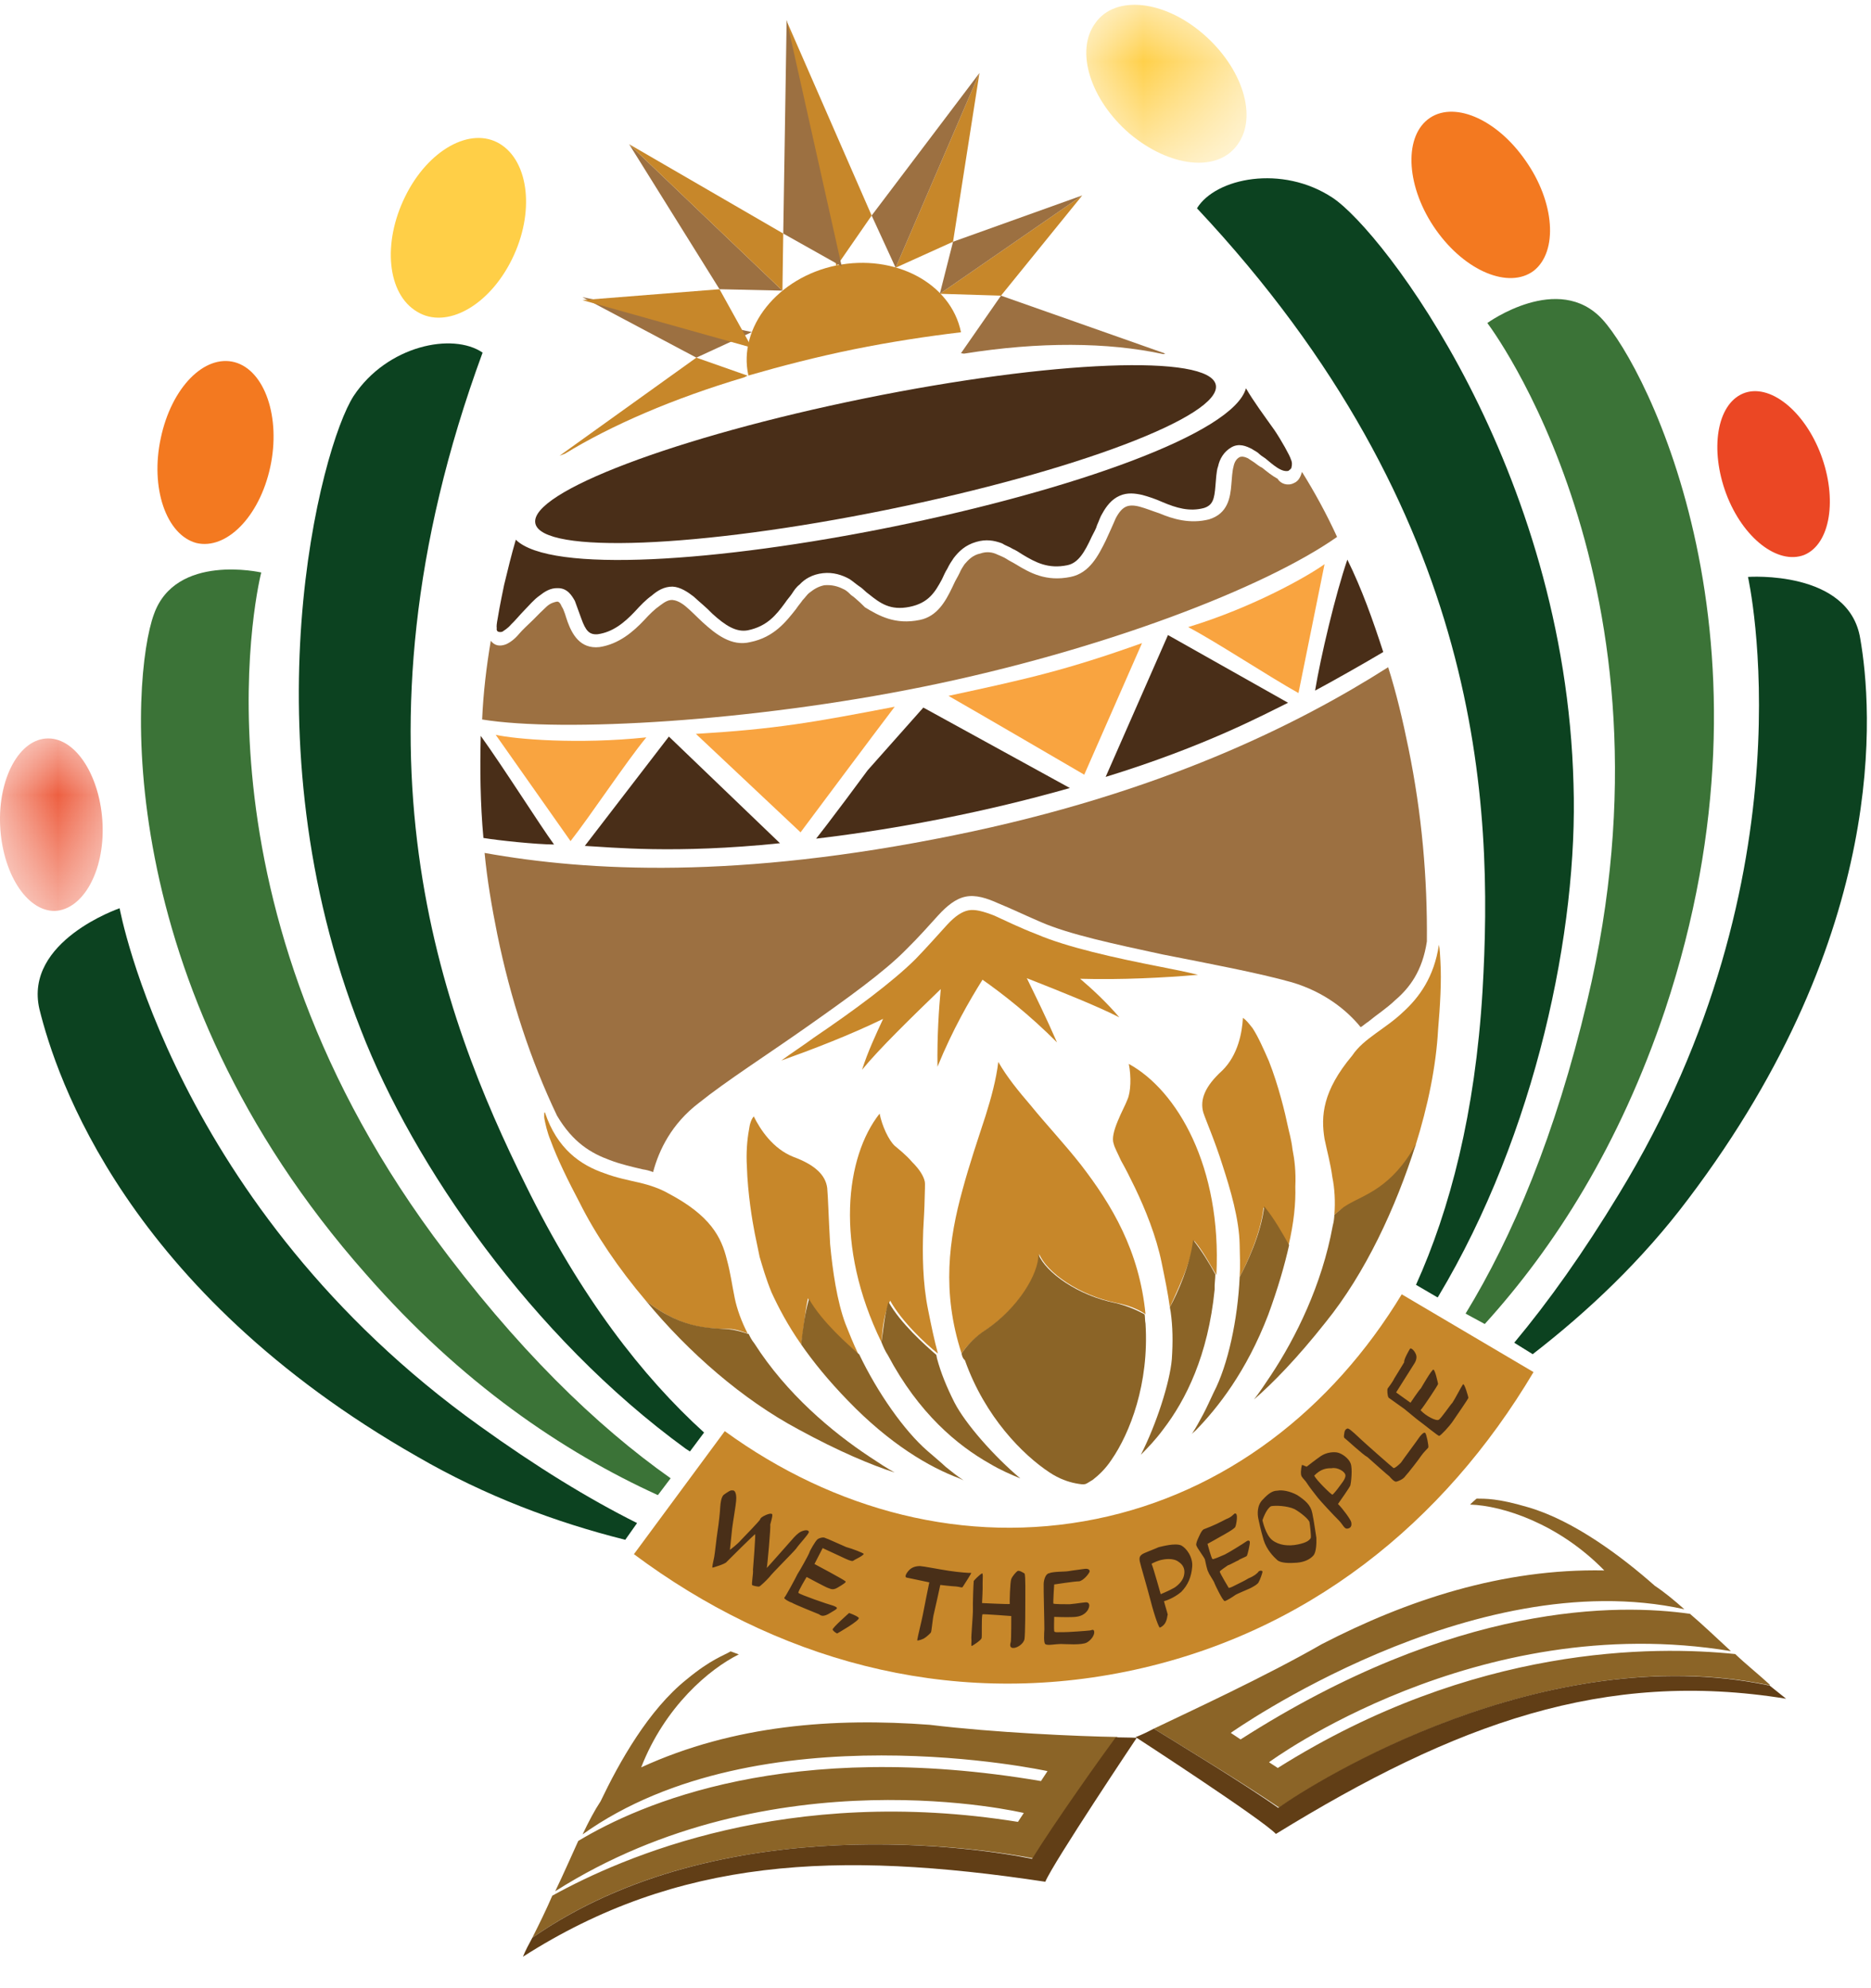 <?xml version="1.0" encoding="UTF-8"?>
<svg width="16px" height="17px" viewBox="0 0 16 17" version="1.1" xmlns="http://www.w3.org/2000/svg" xmlns:xlink="http://www.w3.org/1999/xlink">
    <!-- Generator: Sketch 51 (57462) - http://www.bohemiancoding.com/sketch -->
    <title>Group 121</title>
    <desc>Created with Sketch.</desc>
    <defs>
        <polygon id="path-1" points="0.011 0.011 1.382 0.011 1.382 1.361 0.011 1.361"></polygon>
        <polygon id="path-3" points="0 0.016 0.878 0.016 0.878 1.491 0 1.491"></polygon>
    </defs>
    <g id="Page-1" stroke="none" stroke-width="1" fill="none" fill-rule="evenodd">
        <g id="Group-121">
            <path d="M9.63,14.293 C8.085,14.607 6.618,14.182 5.421,13.289 L6.198,12.237 C7.132,12.916 8.257,13.215 9.373,12.988 C10.48,12.763 11.391,12.05 11.987,11.067 L13.114,11.732 C12.351,13.016 11.174,13.978 9.63,14.293" id="Fill-1" fill="#C7872A"></path>
            <path d="M6.393,3.212 L6.363,3.227 C5.758,3.407 5.228,3.636 4.83,3.88 L4.785,3.897 L5.955,3.058 L6.393,3.212 Z" id="Fill-3" fill="#C7872A"></path>
            <path d="M14.762,4.223 C14.621,3.846 14.68,3.46 14.905,3.365 C15.129,3.271 15.43,3.51 15.572,3.888 C15.713,4.265 15.654,4.651 15.429,4.745 C15.203,4.832 14.904,4.6 14.762,4.223" id="Fill-5" fill="#EB4724"></path>
            <path d="M12.28,1.966 C12.029,1.611 12,1.186 12.21,1.021 C12.42,0.857 12.793,1.009 13.045,1.372 C13.296,1.727 13.326,2.151 13.115,2.316 C12.904,2.473 12.531,2.321 12.28,1.966" id="Fill-7" fill="#F37920"></path>
            <g id="Group-11" transform="translate(9.278, 0.03)">
                <mask id="mask-2" fill="white">
                    <use xlink:href="#path-1"></use>
                </mask>
                <g id="Clip-10"></g>
                <path d="M0.381,1.112 C0.046,0.823 -0.088,0.403 0.091,0.164 C0.262,-0.074 0.677,-0.029 1.012,0.261 C1.347,0.55 1.481,0.97 1.303,1.209 C1.132,1.447 0.724,1.4 0.381,1.112" id="Fill-9" fill="#FFCF47" mask="url(#mask-2)"></path>
            </g>
            <path d="M12.949,11.481 C13.243,11.129 13.54,10.711 13.844,10.21 C15.52,7.465 14.948,4.933 14.948,4.933 C14.948,4.933 15.812,4.87 15.908,5.46 C16.011,6.049 16.166,7.967 14.437,10.252 C14.041,10.779 13.577,11.215 13.107,11.579 L12.949,11.481 Z" id="Fill-12" fill="#0C4220"></path>
            <path d="M12.109,10.986 C12.4,10.341 12.615,9.518 12.678,8.473 C12.77,6.887 12.694,4.4 10.236,1.781 C10.395,1.521 10.964,1.405 11.396,1.691 C11.828,1.977 13.386,4.007 13.456,6.706 C13.496,7.941 13.137,9.688 12.3,11.085 L12.294,11.094 L12.109,10.986 Z" id="Fill-14" fill="#0C4220"></path>
            <path d="M12.533,11.232 C12.935,10.574 13.302,9.703 13.573,8.559 C14.423,4.991 12.719,2.762 12.719,2.762 C12.719,2.762 13.328,2.321 13.704,2.732 C14.08,3.143 15.287,5.481 14.239,8.635 C13.849,9.795 13.294,10.663 12.697,11.321 L12.533,11.232 Z" id="Fill-16" fill="#3B7337"></path>
            <path d="M8.218,3.02 L8.56,2.528 L9.965,3.023 L9.949,3.028 C9.473,2.925 8.887,2.921 8.243,3.024 L8.218,3.02 Z" id="Fill-18" fill="#9C7041"></path>
            <path d="M7.151,2.27 C7.651,2.168 8.132,2.42 8.218,2.841 C7.925,2.876 7.617,2.923 7.305,2.986 C6.985,3.051 6.684,3.129 6.4,3.211 C6.308,2.799 6.652,2.372 7.151,2.27" id="Fill-20" fill="#C7872A"></path>
            <g id="Group-24" transform="translate(0, 6.298)">
                <mask id="mask-4" fill="white">
                    <use xlink:href="#path-3"></use>
                </mask>
                <g id="Clip-23"></g>
                <path d="M0.877,0.75 C0.86,0.347 0.654,0.015 0.411,0.016 C0.167,0.017 -0.016,0.354 0.001,0.757 C0.018,1.16 0.224,1.492 0.467,1.491 C0.709,1.482 0.894,1.152 0.877,0.75" id="Fill-22" fill="#EB4724" mask="url(#mask-4)"></path>
            </g>
            <path d="M2.311,3.994 C2.403,3.569 2.264,3.167 2.007,3.097 C1.749,3.028 1.466,3.313 1.375,3.746 C1.283,4.171 1.421,4.573 1.679,4.643 C1.935,4.704 2.219,4.419 2.311,3.994" id="Fill-25" fill="#F37920"></path>
            <path d="M4.378,2.217 C4.574,1.82 4.525,1.383 4.275,1.23 C4.025,1.078 3.66,1.282 3.465,1.68 C3.269,2.077 3.31,2.515 3.568,2.666 C3.818,2.818 4.183,2.614 4.378,2.217" id="Fill-27" fill="#FFCF47"></path>
            <path d="M5.347,13.166 C4.756,13.018 4.15,12.792 3.569,12.455 C1.079,11.036 0.48,9.208 0.337,8.628 C0.203,8.046 1.023,7.766 1.023,7.766 C1.023,7.766 1.486,10.32 4.101,12.192 C4.586,12.541 5.032,12.815 5.448,13.023 L5.347,13.166 Z" id="Fill-29" fill="#0C4220"></path>
            <path d="M5.9,12.411 L5.862,12.386 C4.546,11.428 3.533,9.96 3.087,8.808 C2.097,6.296 2.74,3.826 3.024,3.386 C3.31,2.954 3.871,2.84 4.127,3.015 C2.887,6.387 3.789,8.706 4.494,10.13 C4.965,11.09 5.494,11.771 6.021,12.249 L5.9,12.411 Z" id="Fill-31" fill="#0C4220"></path>
            <path d="M5.626,12.784 C4.812,12.413 3.945,11.826 3.13,10.895 C0.925,8.403 1.123,5.779 1.316,5.253 C1.502,4.727 2.234,4.895 2.234,4.895 C2.234,4.895 1.534,7.605 3.705,10.567 C4.412,11.528 5.1,12.192 5.735,12.64 L5.626,12.784 Z" id="Fill-33" fill="#3B7337"></path>
            <path d="M7.391,3.407 C8.998,3.08 10.343,3.026 10.397,3.291 C10.451,3.557 9.191,4.032 7.584,4.359 C5.977,4.686 4.632,4.74 4.578,4.475 C4.524,4.21 5.784,3.734 7.391,3.407" id="Fill-35" fill="#492E18"></path>
            <path d="M9.867,14.781 C10.163,14.639 10.824,14.334 11.304,14.058 C12.032,13.682 12.846,13.411 13.719,13.428 C13.329,13.028 12.851,12.874 12.573,12.865 C12.565,12.867 12.627,12.814 12.627,12.814 C12.701,12.815 12.805,12.81 13.065,12.887 C13.461,13.001 13.875,13.315 14.152,13.56 C14.227,13.609 14.315,13.681 14.404,13.76 C12.584,13.359 10.525,14.817 10.525,14.817 L10.609,14.873 C12.449,13.695 13.842,13.712 14.452,13.799 C14.56,13.891 14.672,13.998 14.802,14.118 C12.624,13.757 10.852,15.068 10.852,15.068 L10.927,15.117 C12.605,14.061 14.15,14.072 14.839,14.143 C14.93,14.23 15.036,14.314 15.137,14.407 L15.129,14.409 C13.212,14.011 11.266,15.227 10.939,15.456 C10.637,15.249 10.053,14.897 9.867,14.781" id="Fill-37" fill="#8B6427"></path>
            <polygon id="Fill-39" fill="#C7872A" points="8.037 2.512 9.255 1.671 8.56 2.528"></polygon>
            <polygon id="Fill-41" fill="#9C7041" points="9.255 1.671 8.037 2.512 8.15 2.067"></polygon>
            <path d="M4.552,16.569 C4.616,16.442 4.673,16.325 4.723,16.209 C5.329,15.874 6.74,15.262 8.705,15.578 L8.755,15.502 C8.755,15.502 6.611,14.988 4.748,16.171 C4.822,16.018 4.883,15.876 4.945,15.741 C5.473,15.423 6.748,14.863 8.902,15.229 L8.958,15.144 C8.958,15.144 6.493,14.606 4.982,15.685 C5.033,15.577 5.086,15.477 5.136,15.402 C5.295,15.069 5.545,14.62 5.874,14.358 C6.082,14.186 6.19,14.156 6.248,14.12 L6.318,14.146 C6.067,14.27 5.686,14.591 5.483,15.112 C6.278,14.747 7.135,14.687 7.951,14.748 C8.501,14.815 9.223,14.847 9.557,14.852 C9.431,15.032 9.03,15.576 8.842,15.891 C8.436,15.811 6.16,15.445 4.552,16.569" id="Fill-43" fill="#8B6427"></path>
            <polygon id="Fill-45" fill="#C7872A" points="7.659 2.289 8.376 0.624 8.15 2.067"></polygon>
            <polygon id="Fill-47" fill="#9C7041" points="8.376 0.624 7.659 2.289 7.454 1.843"></polygon>
            <polygon id="Fill-49" fill="#C7872A" points="6.724 0.172 7.454 1.843 7.153 2.278"></polygon>
            <polygon id="Fill-51" fill="#9C7041" points="6.727 0.172 7.198 2.278 6.698 1.997"></polygon>
            <polygon id="Fill-53" fill="#9C7041" points="6.153 2.473 5.38 1.233 6.691 2.485"></polygon>
            <polygon id="Fill-55" fill="#C7872A" points="6.691 2.485 5.38 1.233 6.698 1.997"></polygon>
            <path d="M7.261,13.792 C7.261,13.792 7.322,13.812 7.343,13.832 C7.363,13.852 7.159,13.967 7.159,13.967 C7.159,13.967 7.132,13.956 7.12,13.934 C7.117,13.919 7.261,13.792 7.261,13.792 M8.305,13.449 C8.312,13.448 8.238,13.56 8.232,13.57 C8.225,13.579 8.207,13.567 8.174,13.565 C8.141,13.564 8.041,13.552 8.041,13.552 C8.041,13.552 7.995,13.764 7.986,13.799 C7.976,13.833 7.967,13.948 7.961,13.958 C7.955,13.967 7.921,13.999 7.899,14.011 C7.869,14.025 7.838,14.032 7.844,14.022 C7.847,13.997 7.883,13.852 7.891,13.81 C7.898,13.768 7.947,13.53 7.947,13.53 C7.947,13.53 7.769,13.493 7.752,13.489 C7.735,13.484 7.746,13.457 7.772,13.428 C7.799,13.398 7.838,13.39 7.87,13.391 C7.903,13.393 8.022,13.417 8.114,13.431 C8.206,13.445 8.297,13.451 8.305,13.449 M8.395,13.455 C8.409,13.444 8.403,13.494 8.403,13.535 C8.405,13.583 8.398,13.707 8.398,13.707 C8.398,13.707 8.619,13.718 8.635,13.715 C8.633,13.707 8.637,13.528 8.648,13.501 C8.659,13.475 8.686,13.445 8.7,13.434 C8.714,13.423 8.751,13.448 8.761,13.454 C8.772,13.468 8.767,13.648 8.768,13.688 C8.768,13.729 8.768,13.972 8.761,14.015 C8.753,14.057 8.696,14.093 8.663,14.091 C8.63,14.09 8.639,14.056 8.644,14.038 C8.648,14.021 8.648,13.818 8.648,13.818 C8.648,13.818 8.417,13.8 8.401,13.803 C8.392,13.838 8.399,13.991 8.394,14.008 C8.389,14.025 8.318,14.072 8.31,14.074 C8.302,14.075 8.31,14.033 8.307,14.018 C8.303,14.002 8.321,13.811 8.32,13.763 C8.318,13.715 8.324,13.543 8.327,13.518 C8.333,13.509 8.373,13.468 8.395,13.455 M9.015,13.548 C9.015,13.548 9.005,13.697 9.008,13.712 C9.025,13.717 9.106,13.717 9.147,13.717 C9.211,13.712 9.289,13.696 9.298,13.702 C9.298,13.702 9.333,13.711 9.303,13.766 C9.266,13.822 9.21,13.826 9.161,13.827 C9.113,13.829 9.015,13.825 9.015,13.825 C9.015,13.825 9.012,13.931 9.015,13.947 C9.018,13.962 9.057,13.954 9.09,13.956 C9.123,13.957 9.307,13.944 9.323,13.941 C9.338,13.938 9.352,13.927 9.357,13.95 C9.362,13.974 9.338,14.019 9.295,14.044 C9.251,14.069 9.111,14.057 9.07,14.057 C9.029,14.057 8.959,14.072 8.941,14.059 C8.923,14.055 8.929,13.964 8.931,13.931 C8.932,13.898 8.923,13.575 8.925,13.543 C8.926,13.51 8.94,13.458 8.971,13.452 C9.009,13.436 9.107,13.44 9.138,13.434 C9.169,13.428 9.257,13.418 9.272,13.415 C9.288,13.412 9.321,13.413 9.318,13.438 C9.313,13.455 9.268,13.513 9.229,13.521 C9.189,13.521 9.015,13.548 9.015,13.548 M9.926,13.631 C9.926,13.631 10.001,13.6 10.044,13.575 C10.08,13.551 10.121,13.51 10.127,13.46 C10.134,13.418 10.119,13.381 10.081,13.356 C10.032,13.317 9.954,13.333 9.931,13.338 C9.908,13.343 9.87,13.358 9.848,13.371 C9.866,13.416 9.926,13.631 9.926,13.631 M9.919,13.917 C9.911,13.919 9.876,13.828 9.84,13.689 C9.802,13.543 9.755,13.39 9.747,13.351 C9.739,13.312 9.753,13.301 9.767,13.29 C9.781,13.279 9.879,13.243 9.909,13.229 C9.94,13.222 10.048,13.192 10.101,13.214 C10.146,13.237 10.203,13.315 10.195,13.398 C10.188,13.481 10.161,13.551 10.101,13.612 C10.038,13.665 9.97,13.687 9.954,13.691 C9.959,13.714 9.983,13.79 9.986,13.806 C9.979,13.815 9.986,13.887 9.919,13.917 M10.557,12.942 C10.595,12.927 10.57,13.045 10.564,13.055 C10.559,13.072 10.464,13.124 10.442,13.136 C10.421,13.149 10.326,13.201 10.326,13.201 C10.326,13.201 10.359,13.324 10.368,13.33 C10.37,13.338 10.437,13.308 10.474,13.292 C10.504,13.278 10.641,13.193 10.655,13.182 C10.669,13.171 10.685,13.168 10.688,13.184 C10.691,13.199 10.669,13.293 10.663,13.303 C10.657,13.312 10.596,13.332 10.59,13.342 C10.582,13.343 10.517,13.381 10.501,13.384 C10.487,13.395 10.429,13.431 10.431,13.439 C10.434,13.455 10.508,13.578 10.508,13.578 C10.508,13.578 10.531,13.573 10.553,13.56 C10.575,13.548 10.642,13.518 10.678,13.495 C10.723,13.477 10.751,13.455 10.764,13.436 C10.778,13.426 10.795,13.43 10.796,13.438 C10.798,13.446 10.772,13.516 10.765,13.525 C10.761,13.543 10.717,13.568 10.688,13.582 C10.658,13.596 10.575,13.629 10.561,13.64 C10.547,13.651 10.49,13.687 10.474,13.69 C10.458,13.694 10.388,13.545 10.386,13.538 C10.383,13.522 10.337,13.458 10.334,13.443 C10.323,13.429 10.309,13.358 10.304,13.335 C10.301,13.319 10.235,13.235 10.23,13.212 C10.227,13.196 10.238,13.17 10.255,13.134 C10.272,13.098 10.278,13.088 10.292,13.077 C10.383,13.043 10.434,13.016 10.486,12.989 C10.531,12.972 10.543,12.953 10.557,12.942 M10.796,12.999 C10.796,12.999 10.822,13.124 10.88,13.169 C10.938,13.214 11.02,13.222 11.098,13.206 C11.176,13.19 11.197,13.17 11.209,13.151 C11.214,13.134 11.202,13.038 11.198,13.015 C11.193,12.992 11.124,12.933 11.069,12.903 C11.007,12.875 10.908,12.871 10.869,12.879 C10.826,12.904 10.796,12.999 10.796,12.999 M10.76,12.982 C10.754,12.951 10.746,12.871 10.801,12.82 C10.847,12.77 10.883,12.746 10.924,12.746 C10.963,12.738 11.03,12.749 11.094,12.784 C11.16,12.828 11.208,12.867 11.222,12.937 C11.237,13.007 11.25,13.11 11.257,13.149 C11.258,13.19 11.258,13.271 11.231,13.301 C11.205,13.33 11.161,13.356 11.09,13.362 C11.026,13.367 10.952,13.366 10.922,13.339 C10.893,13.313 10.832,13.252 10.806,13.168 C10.779,13.076 10.767,13.013 10.76,12.982 M11.239,12.617 C11.254,12.654 11.386,12.782 11.394,12.78 C11.401,12.779 11.44,12.73 11.453,12.711 C11.465,12.693 11.512,12.642 11.505,12.611 C11.499,12.58 11.435,12.544 11.388,12.554 C11.348,12.554 11.299,12.556 11.239,12.617 M11.132,12.533 C11.129,12.517 11.157,12.536 11.174,12.541 C11.188,12.53 11.244,12.486 11.294,12.451 C11.344,12.417 11.408,12.412 11.442,12.421 C11.477,12.43 11.533,12.468 11.55,12.513 C11.568,12.558 11.553,12.683 11.548,12.7 C11.543,12.717 11.461,12.832 11.442,12.86 C11.483,12.9 11.55,12.992 11.555,13.015 C11.56,13.039 11.557,13.064 11.526,13.07 C11.495,13.077 11.487,13.038 11.446,12.997 C11.405,12.957 11.291,12.834 11.269,12.806 C11.247,12.778 11.192,12.708 11.179,12.686 C11.167,12.664 11.137,12.637 11.136,12.63 C11.117,12.617 11.127,12.55 11.132,12.533 M11.498,12.296 C11.489,12.29 11.493,12.272 11.497,12.248 C11.5,12.223 11.521,12.21 11.531,12.216 C11.548,12.221 11.618,12.288 11.639,12.308 C11.659,12.328 11.906,12.546 11.916,12.552 C11.925,12.558 11.96,12.527 11.98,12.507 C11.992,12.488 12.12,12.316 12.132,12.297 C12.144,12.278 12.177,12.239 12.188,12.253 C12.198,12.259 12.22,12.368 12.214,12.378 C12.207,12.387 12.173,12.419 12.154,12.447 C12.136,12.475 12.039,12.6 12.019,12.62 C12.001,12.649 11.955,12.666 11.94,12.669 C11.924,12.672 11.893,12.638 11.882,12.624 C11.872,12.618 11.724,12.486 11.694,12.459 C11.658,12.442 11.508,12.302 11.498,12.296 M12.058,11.532 C12.064,11.523 12.092,11.541 12.108,11.579 C12.124,11.616 12.099,11.654 12.086,11.673 C12.074,11.691 11.951,11.887 11.939,11.906 L12.062,11.994 C12.062,11.994 12.137,11.882 12.151,11.871 C12.157,11.861 12.241,11.714 12.257,11.711 C12.272,11.708 12.296,11.825 12.298,11.833 C12.299,11.841 12.175,12.028 12.148,12.058 C12.191,12.106 12.281,12.153 12.303,12.14 C12.325,12.128 12.406,12.006 12.42,11.995 C12.445,11.957 12.491,11.866 12.51,11.838 C12.522,11.819 12.556,11.943 12.557,11.951 C12.559,11.958 12.458,12.101 12.427,12.148 C12.396,12.195 12.322,12.274 12.307,12.278 C12.299,12.279 12.163,12.169 12.144,12.156 C12.125,12.144 12.017,12.052 12.008,12.046 C11.98,12.027 11.894,11.964 11.875,11.951 C11.864,11.937 11.861,11.881 11.867,11.872 C11.873,11.862 11.906,11.823 11.923,11.787 C11.941,11.759 11.996,11.667 12.008,11.648 C12.003,11.624 12.052,11.542 12.058,11.532 M6.26,12.744 C6.299,12.736 6.298,12.81 6.295,12.835 C6.293,12.867 6.267,13.019 6.261,13.069 L6.242,13.252 C6.242,13.252 6.305,13.206 6.338,13.167 C6.379,13.126 6.492,13.006 6.498,12.996 C6.503,12.979 6.517,12.968 6.554,12.952 C6.592,12.937 6.609,12.941 6.604,12.959 C6.606,12.966 6.592,13.018 6.587,13.035 C6.592,13.058 6.562,13.39 6.557,13.407 C6.578,13.386 6.743,13.198 6.769,13.169 C6.795,13.139 6.822,13.109 6.852,13.095 C6.889,13.079 6.914,13.082 6.917,13.098 C6.92,13.114 6.833,13.204 6.808,13.242 C6.776,13.281 6.6,13.455 6.581,13.483 C6.555,13.513 6.5,13.565 6.492,13.566 C6.485,13.568 6.442,13.56 6.433,13.554 C6.424,13.548 6.444,13.446 6.439,13.423 C6.442,13.398 6.461,13.134 6.458,13.118 C6.45,13.12 6.234,13.334 6.214,13.355 C6.201,13.374 6.102,13.402 6.094,13.404 C6.086,13.405 6.1,13.354 6.108,13.311 C6.115,13.269 6.126,13.161 6.136,13.094 C6.147,13.027 6.158,12.919 6.159,12.887 C6.161,12.854 6.167,12.804 6.187,12.783 C6.215,12.762 6.251,12.738 6.26,12.744 M7.035,13.237 L6.965,13.373 C6.965,13.373 7.22,13.508 7.231,13.522 C7.24,13.528 7.204,13.551 7.161,13.576 C7.117,13.602 7.097,13.581 7.079,13.577 C7.062,13.572 6.898,13.484 6.898,13.484 C6.898,13.484 6.819,13.614 6.828,13.62 C6.839,13.634 7.075,13.716 7.127,13.73 C7.18,13.751 7.157,13.756 7.099,13.792 C7.041,13.828 7.022,13.816 7.004,13.803 C6.977,13.792 6.791,13.717 6.772,13.704 C6.755,13.7 6.7,13.67 6.707,13.661 C6.714,13.659 6.803,13.495 6.82,13.459 C6.839,13.431 6.916,13.293 6.921,13.276 C6.925,13.259 6.974,13.176 6.988,13.165 C6.994,13.155 7.039,13.138 7.058,13.151 C7.075,13.155 7.183,13.206 7.236,13.228 C7.288,13.242 7.385,13.279 7.386,13.287 C7.381,13.304 7.307,13.336 7.293,13.347 C7.277,13.35 7.241,13.333 7.205,13.316 C7.169,13.299 7.035,13.237 7.035,13.237" id="Fill-57" fill="#492F18"></path>
            <polygon id="Fill-59" fill="#9C7041" points="5.955 3.058 4.981 2.541 6.43 2.839"></polygon>
            <polygon id="Fill-61" fill="#C7872A" points="6.43 2.973 4.98 2.566 6.153 2.473"></polygon>
            <path d="M4.552,16.569 C6.168,15.444 8.436,15.811 8.826,15.894 C9.022,15.578 9.414,15.027 9.541,14.855 C9.655,14.856 9.721,14.859 9.721,14.859 C9.721,14.859 9.004,15.931 8.939,16.09 C7.154,15.82 5.794,15.885 4.472,16.731 C4.493,16.678 4.523,16.623 4.552,16.569" id="Fill-63" fill="#613E16"></path>
            <path d="M9.867,14.781 C10.053,14.897 10.627,15.243 10.931,15.458 C11.25,15.23 13.204,14.012 15.121,14.41 L15.129,14.409 C15.177,14.448 15.226,14.486 15.274,14.525 C13.72,14.273 12.449,14.735 10.911,15.681 C10.788,15.552 9.711,14.853 9.711,14.853 C9.711,14.853 9.772,14.832 9.867,14.781" id="Fill-65" fill="#613E16"></path>
            <path d="M11.411,10.388 C11.42,10.273 11.413,10.16 11.394,10.067 C11.378,9.948 11.348,9.841 11.327,9.739 C11.295,9.543 11.309,9.329 11.564,9.025 C11.614,8.95 11.684,8.895 11.762,8.838 C11.839,8.782 11.925,8.724 12,8.652 C12.137,8.527 12.264,8.354 12.305,8.078 C12.313,8.117 12.315,8.165 12.318,8.222 C12.328,8.39 12.315,8.604 12.298,8.802 C12.281,9.115 12.212,9.454 12.103,9.801 C11.896,10.176 11.663,10.231 11.518,10.318 C11.479,10.326 11.445,10.357 11.411,10.388" id="Fill-67" fill="#C7872A"></path>
            <path d="M11.411,10.388 C11.445,10.357 11.479,10.326 11.523,10.301 C11.668,10.214 11.9,10.159 12.108,9.783 C11.935,10.33 11.675,10.887 11.337,11.305 C11.092,11.615 10.883,11.828 10.724,11.966 C10.769,11.908 10.819,11.833 10.869,11.758 C11.08,11.439 11.305,10.987 11.397,10.481 C11.406,10.446 11.409,10.421 11.411,10.388" id="Fill-69" fill="#8B6427"></path>
            <path d="M10.601,10.919 C10.607,10.828 10.603,10.731 10.601,10.642 C10.597,10.424 10.522,10.171 10.455,9.965 C10.388,9.752 10.312,9.58 10.29,9.512 C10.26,9.404 10.302,9.29 10.453,9.153 C10.588,9.02 10.622,8.827 10.629,8.703 C10.657,8.722 10.679,8.75 10.712,8.792 C10.759,8.864 10.805,8.968 10.851,9.073 C10.934,9.283 10.991,9.523 11.012,9.625 C11.021,9.671 11.043,9.74 11.053,9.828 C11.07,9.913 11.083,10.016 11.077,10.147 C11.081,10.285 11.066,10.45 11.018,10.655 C10.955,10.546 10.891,10.429 10.805,10.325 C10.784,10.54 10.66,10.809 10.601,10.919" id="Fill-71" fill="#C7872A"></path>
            <path d="M10.601,10.919 C10.66,10.809 10.785,10.548 10.811,10.315 C10.897,10.42 10.962,10.537 11.024,10.646 C10.986,10.816 10.929,11.014 10.845,11.243 C10.659,11.727 10.414,12.037 10.226,12.23 L10.191,12.261 L10.198,12.252 C10.229,12.205 10.258,12.15 10.288,12.095 C10.317,12.041 10.345,11.978 10.379,11.906 C10.502,11.67 10.585,11.279 10.601,10.919" id="Fill-73" fill="#8B6427"></path>
            <path d="M10.004,11.178 C9.988,11.06 9.964,10.943 9.935,10.802 C9.888,10.568 9.792,10.336 9.707,10.158 C9.664,10.069 9.623,9.988 9.586,9.923 C9.556,9.856 9.531,9.812 9.524,9.781 C9.507,9.736 9.525,9.667 9.558,9.587 C9.59,9.508 9.626,9.444 9.642,9.4 C9.67,9.337 9.675,9.206 9.653,9.097 C10.065,9.322 10.449,9.975 10.402,10.902 C10.341,10.801 10.288,10.698 10.212,10.608 C10.18,10.809 10.059,11.053 10.004,11.178" id="Fill-75" fill="#C7872A"></path>
            <path d="M10.004,11.178 C10.069,11.059 10.18,10.809 10.203,10.602 C10.28,10.7 10.341,10.801 10.393,10.896 C10.393,10.937 10.385,10.979 10.387,11.027 C10.331,11.591 10.14,11.971 9.948,12.221 C9.884,12.308 9.817,12.378 9.756,12.439 C9.89,12.176 10.004,11.82 10.021,11.622 C10.031,11.473 10.029,11.344 10.011,11.217 L10.004,11.178 Z" id="Fill-77" fill="#8B6427"></path>
            <path d="M8.223,11.573 C8.052,11.047 8.114,10.596 8.231,10.174 C8.291,9.951 8.363,9.741 8.428,9.541 C8.477,9.385 8.519,9.23 8.537,9.08 C8.612,9.211 8.709,9.329 8.816,9.454 C8.946,9.614 9.101,9.778 9.244,9.96 C9.509,10.304 9.743,10.695 9.796,11.237 C9.73,11.193 9.651,11.161 9.549,11.141 C9.227,11.076 8.952,10.881 8.887,10.723 C8.889,10.893 8.712,11.181 8.441,11.366 C8.334,11.437 8.267,11.507 8.223,11.573" id="Fill-79" fill="#C7872A"></path>
            <path d="M8.223,11.573 C8.267,11.507 8.34,11.427 8.434,11.368 C8.705,11.183 8.882,10.895 8.88,10.725 C8.944,10.882 9.219,11.078 9.541,11.142 C9.635,11.164 9.724,11.203 9.788,11.238 C9.793,11.262 9.79,11.287 9.796,11.318 C9.828,11.832 9.662,12.255 9.505,12.482 C9.449,12.567 9.387,12.62 9.345,12.653 C9.309,12.676 9.287,12.689 9.279,12.69 C9.264,12.694 9.239,12.691 9.197,12.683 C9.137,12.671 9.059,12.646 8.975,12.59 C8.749,12.441 8.424,12.117 8.252,11.632 C8.231,11.612 8.228,11.596 8.223,11.573" id="Fill-81" fill="#8B6427"></path>
            <path d="M7.538,11.477 C7.134,10.649 7.231,9.89 7.522,9.522 C7.544,9.632 7.601,9.75 7.651,9.797 C7.681,9.823 7.748,9.874 7.801,9.937 C7.862,9.997 7.898,10.055 7.908,10.102 C7.913,10.125 7.908,10.183 7.907,10.256 C7.906,10.33 7.9,10.42 7.895,10.519 C7.888,10.723 7.889,10.967 7.937,11.201 C7.965,11.341 7.991,11.466 8.021,11.574 C7.914,11.49 7.714,11.303 7.612,11.121 C7.556,11.246 7.547,11.361 7.538,11.477" id="Fill-83" fill="#C7872A"></path>
            <path d="M7.538,11.477 C7.555,11.36 7.564,11.244 7.598,11.132 C7.7,11.314 7.908,11.499 8.007,11.585 L8.013,11.616 C8.046,11.739 8.095,11.859 8.162,11.992 C8.257,12.176 8.5,12.451 8.725,12.641 C8.645,12.608 8.556,12.57 8.464,12.515 C8.189,12.36 7.857,12.086 7.593,11.588 C7.569,11.552 7.553,11.514 7.538,11.477" id="Fill-85" fill="#8B6427"></path>
            <path d="M6.851,11.495 C6.736,11.331 6.656,11.177 6.598,11.051 C6.549,10.931 6.521,10.831 6.496,10.747 C6.478,10.661 6.464,10.591 6.454,10.544 C6.434,10.442 6.394,10.207 6.387,9.973 C6.38,9.86 6.389,9.745 6.405,9.66 C6.411,9.61 6.426,9.567 6.446,9.546 C6.501,9.657 6.608,9.822 6.785,9.892 C6.969,9.96 7.06,10.047 7.074,10.158 C7.081,10.229 7.086,10.415 7.099,10.64 C7.12,10.863 7.157,11.124 7.23,11.32 C7.263,11.403 7.296,11.486 7.338,11.574 C7.241,11.497 7.024,11.305 6.909,11.101 C6.88,11.237 6.874,11.368 6.851,11.495" id="Fill-87" fill="#C7872A"></path>
            <path d="M6.851,11.495 C6.866,11.37 6.88,11.237 6.918,11.107 C7.031,11.304 7.249,11.495 7.348,11.581 C7.503,11.906 7.732,12.233 7.93,12.405 C7.989,12.457 8.038,12.496 8.088,12.543 C8.136,12.582 8.185,12.621 8.232,12.652 L8.241,12.658 L8.205,12.641 C7.95,12.547 7.609,12.348 7.249,11.974 C7.085,11.805 6.954,11.644 6.851,11.495" id="Fill-89" fill="#8B6427"></path>
            <path d="M5.524,11.123 C5.289,10.846 5.091,10.553 4.955,10.28 C4.862,10.104 4.764,9.905 4.709,9.753 C4.678,9.679 4.664,9.608 4.656,9.569 C4.651,9.546 4.656,9.529 4.654,9.521 C4.654,9.521 4.652,9.513 4.66,9.512 C4.764,9.823 4.963,9.962 5.172,10.033 C5.269,10.07 5.371,10.09 5.465,10.112 C5.558,10.133 5.646,10.164 5.719,10.206 C6.074,10.394 6.169,10.577 6.216,10.771 C6.246,10.879 6.259,10.982 6.283,11.099 C6.302,11.192 6.34,11.298 6.393,11.401 C6.349,11.386 6.306,11.37 6.256,11.364 C6.099,11.355 5.862,11.387 5.524,11.123" id="Fill-91" fill="#C7872A"></path>
            <path d="M5.524,11.123 C5.862,11.387 6.098,11.347 6.265,11.37 C6.307,11.378 6.359,11.392 6.403,11.407 C6.417,11.437 6.429,11.459 6.451,11.487 C6.726,11.918 7.117,12.245 7.436,12.456 C7.511,12.506 7.587,12.556 7.651,12.591 C7.451,12.526 7.176,12.412 6.828,12.222 C6.354,11.969 5.891,11.568 5.524,11.123" id="Fill-93" fill="#8B6427"></path>
            <path d="M6.979,7.171 L7.069,7.055 C7.165,6.93 7.293,6.758 7.42,6.586 L7.896,6.05 L9.149,6.738 C8.849,6.823 8.034,7.046 6.979,7.171" id="Fill-95" fill="#492E18"></path>
            <path d="M9.988,5.43 L11.015,6.009 C10.816,6.106 10.311,6.38 9.455,6.643 L9.988,5.43 Z" id="Fill-97" fill="#492E18"></path>
            <path d="M11.104,5.926 C10.857,5.789 10.406,5.491 10.161,5.362 C10.719,5.192 11.185,4.926 11.327,4.824 L11.104,5.926 Z" id="Fill-99" fill="#F9A440"></path>
            <path d="M9.766,5.499 L9.272,6.624 C9.023,6.479 8.415,6.124 8.111,5.95 C8.804,5.801 9.122,5.728 9.766,5.499" id="Fill-101" fill="#F9A440"></path>
            <path d="M5.951,6.275 L6.846,7.117 C7.018,6.887 7.439,6.322 7.651,6.043 C6.947,6.178 6.634,6.234 5.951,6.275" id="Fill-103" fill="#F9A440"></path>
            <path d="M5.72,6.298 L5.001,7.233 C5.222,7.244 5.771,7.303 6.67,7.21 L5.72,6.298 Z" id="Fill-105" fill="#492E18"></path>
            <path d="M4.879,7.192 C5.053,6.97 5.351,6.519 5.527,6.305 C4.946,6.366 4.409,6.321 4.239,6.283 L4.879,7.192 Z" id="Fill-107" fill="#F9A440"></path>
            <path d="M11.829,5.575 C11.684,5.662 11.371,5.839 11.246,5.905 C11.293,5.619 11.42,5.082 11.522,4.785 C11.646,5.036 11.74,5.301 11.829,5.575" id="Fill-109" fill="#492E18"></path>
            <path d="M4.134,7.165 C4.107,6.87 4.104,6.578 4.111,6.292 C4.315,6.576 4.614,7.051 4.738,7.221 C4.584,7.22 4.268,7.187 4.134,7.165" id="Fill-111" fill="#492E18"></path>
            <path d="M8.096,7.911 C8.169,7.831 8.227,7.795 8.281,7.784 C8.336,7.773 8.405,7.791 8.501,7.828 C8.6,7.873 8.717,7.931 8.867,7.989 C9.125,8.099 9.525,8.189 9.931,8.268 C10.033,8.288 10.135,8.308 10.245,8.335 C9.958,8.36 9.588,8.379 9.237,8.369 C9.345,8.461 9.466,8.574 9.572,8.699 C9.391,8.606 9.081,8.482 8.781,8.364 C8.85,8.505 8.948,8.704 9.039,8.913 C8.804,8.677 8.572,8.496 8.402,8.377 C8.292,8.553 8.147,8.802 8.017,9.121 C8.013,8.862 8.029,8.623 8.045,8.457 C7.8,8.694 7.515,8.971 7.372,9.147 C7.422,8.99 7.49,8.846 7.552,8.712 C7.264,8.852 6.947,8.973 6.682,9.068 C6.774,9 6.867,8.941 6.959,8.873 C7.302,8.641 7.634,8.395 7.83,8.2 C7.937,8.089 8.023,7.991 8.096,7.911" id="Fill-113" fill="#C7872A"></path>
            <path d="M10.898,3.677 C10.956,3.762 11.033,3.901 11.038,3.925 C11.052,3.954 11.049,3.979 11.044,3.996 C11.046,4.004 11.032,4.015 11.018,4.026 C11.01,4.028 10.987,4.032 10.951,4.015 C10.915,3.998 10.876,3.966 10.837,3.933 C10.816,3.913 10.79,3.902 10.769,3.882 C10.749,3.861 10.722,3.851 10.704,3.838 C10.658,3.815 10.596,3.787 10.53,3.825 C10.465,3.862 10.429,3.927 10.417,3.986 C10.406,4.013 10.405,4.045 10.401,4.07 C10.398,4.095 10.397,4.128 10.394,4.153 C10.385,4.269 10.371,4.32 10.295,4.344 C10.171,4.377 10.059,4.343 9.943,4.294 C9.881,4.266 9.82,4.246 9.768,4.232 C9.709,4.219 9.642,4.209 9.575,4.239 C9.508,4.268 9.462,4.326 9.427,4.39 C9.408,4.419 9.399,4.453 9.382,4.489 C9.373,4.523 9.354,4.552 9.337,4.587 C9.275,4.722 9.221,4.814 9.127,4.833 C8.963,4.867 8.854,4.808 8.743,4.741 C8.714,4.722 8.686,4.704 8.66,4.693 C8.631,4.674 8.597,4.665 8.569,4.646 C8.499,4.62 8.431,4.609 8.347,4.634 C8.255,4.661 8.201,4.713 8.156,4.771 C8.137,4.799 8.118,4.827 8.101,4.863 C8.083,4.891 8.072,4.918 8.055,4.954 C7.996,5.063 7.941,5.156 7.778,5.189 C7.614,5.222 7.528,5.159 7.431,5.081 C7.402,5.062 7.381,5.034 7.352,5.016 C7.324,4.997 7.294,4.971 7.266,4.952 C7.202,4.916 7.124,4.891 7.037,4.901 C6.949,4.911 6.884,4.948 6.837,4.999 C6.809,5.02 6.79,5.049 6.772,5.077 C6.753,5.105 6.733,5.125 6.714,5.154 C6.638,5.258 6.56,5.355 6.397,5.389 C6.295,5.409 6.201,5.347 6.092,5.248 C6.04,5.193 5.982,5.148 5.932,5.101 C5.883,5.063 5.818,5.019 5.752,5.016 C5.679,5.015 5.621,5.051 5.573,5.093 C5.523,5.128 5.476,5.178 5.43,5.228 C5.336,5.328 5.238,5.405 5.112,5.423 C5.04,5.429 5.009,5.395 4.971,5.289 C4.952,5.236 4.933,5.183 4.916,5.138 C4.891,5.094 4.853,5.029 4.772,5.029 C4.706,5.026 4.656,5.06 4.614,5.093 C4.564,5.128 4.526,5.176 4.485,5.217 C4.445,5.258 4.406,5.306 4.372,5.338 C4.339,5.377 4.309,5.391 4.295,5.402 C4.287,5.404 4.241,5.413 4.248,5.371 C4.245,5.355 4.248,5.33 4.256,5.288 C4.27,5.196 4.311,5.001 4.311,5.001 C4.342,4.873 4.373,4.744 4.411,4.615 C4.706,4.904 6.14,4.807 7.638,4.503 C9.167,4.191 10.547,3.708 10.655,3.32 C10.718,3.429 10.807,3.549 10.898,3.677" id="Fill-115" fill="#492E18"></path>
            <path d="M11.871,5.705 C11.941,5.926 11.996,6.159 12.045,6.4 C12.16,6.962 12.207,7.513 12.202,8.05 C12.164,8.302 12.055,8.446 11.931,8.552 C11.856,8.624 11.777,8.673 11.7,8.737 C11.678,8.75 11.658,8.77 11.636,8.783 C11.517,8.636 11.323,8.481 11.047,8.399 C10.762,8.319 10.348,8.241 9.942,8.161 C9.534,8.073 9.144,7.99 8.903,7.885 C8.761,7.824 8.643,7.767 8.537,7.724 C8.438,7.679 8.343,7.649 8.257,7.667 C8.172,7.684 8.095,7.748 8.022,7.828 C7.949,7.908 7.863,8.007 7.748,8.12 C7.56,8.312 7.241,8.54 6.9,8.78 C6.559,9.02 6.206,9.246 5.976,9.431 C5.744,9.608 5.635,9.833 5.585,10.022 C5.558,10.011 5.524,10.002 5.499,9.999 C5.405,9.977 5.311,9.956 5.214,9.919 C5.056,9.861 4.9,9.771 4.763,9.539 C4.537,9.065 4.365,8.54 4.252,7.986 C4.205,7.752 4.166,7.524 4.144,7.293 C5.037,7.453 6.31,7.519 8.159,7.142 C9.922,6.784 11.102,6.194 11.871,5.705" id="Fill-117" fill="#9C7041"></path>
            <path d="M11.064,4.131 C11.109,4.113 11.124,4.069 11.134,4.035 C11.242,4.208 11.346,4.398 11.434,4.591 C10.815,5.026 9.429,5.56 7.9,5.871 C6.434,6.169 4.812,6.264 4.123,6.152 C4.133,5.922 4.16,5.698 4.197,5.479 C4.23,5.521 4.272,5.529 4.325,5.51 C4.363,5.494 4.405,5.461 4.437,5.422 C4.47,5.383 4.518,5.34 4.559,5.3 C4.599,5.259 4.64,5.218 4.674,5.187 C4.708,5.156 4.739,5.149 4.763,5.144 C4.771,5.143 4.788,5.147 4.803,5.185 C4.827,5.221 4.838,5.275 4.855,5.32 C4.892,5.419 4.959,5.551 5.126,5.533 C5.292,5.508 5.416,5.401 5.51,5.301 C5.556,5.251 5.597,5.21 5.646,5.176 C5.689,5.143 5.718,5.129 5.751,5.13 C5.776,5.133 5.81,5.142 5.859,5.181 C5.907,5.22 5.959,5.275 6.009,5.321 C6.119,5.421 6.255,5.531 6.417,5.49 C6.62,5.449 6.723,5.314 6.807,5.208 C6.825,5.18 6.845,5.159 6.864,5.131 C6.884,5.111 6.903,5.083 6.917,5.072 C6.959,5.039 6.995,5.015 7.05,5.004 C7.113,4.999 7.165,5.013 7.21,5.036 C7.237,5.047 7.257,5.067 7.278,5.088 C7.306,5.106 7.326,5.127 7.356,5.153 L7.397,5.193 C7.517,5.266 7.655,5.344 7.865,5.301 C8.014,5.271 8.085,5.143 8.142,5.025 L8.159,4.989 C8.17,4.963 8.189,4.935 8.206,4.899 C8.217,4.872 8.235,4.844 8.248,4.825 C8.281,4.786 8.321,4.745 8.383,4.733 C8.436,4.714 8.486,4.72 8.532,4.743 C8.558,4.754 8.585,4.765 8.604,4.777 C8.632,4.796 8.658,4.807 8.687,4.825 C8.807,4.898 8.945,4.976 9.155,4.933 C9.319,4.9 9.394,4.747 9.457,4.62 C9.474,4.584 9.485,4.557 9.502,4.521 C9.513,4.495 9.53,4.459 9.541,4.432 C9.57,4.377 9.597,4.348 9.626,4.334 C9.656,4.319 9.697,4.319 9.748,4.333 C9.8,4.347 9.853,4.369 9.914,4.389 C10.03,4.438 10.176,4.482 10.339,4.441 C10.499,4.392 10.521,4.257 10.53,4.142 C10.533,4.117 10.534,4.084 10.537,4.059 C10.54,4.034 10.543,4.009 10.548,3.992 C10.556,3.95 10.574,3.921 10.604,3.907 C10.619,3.904 10.635,3.901 10.671,3.918 C10.69,3.93 10.709,3.943 10.727,3.955 C10.746,3.968 10.767,3.988 10.793,3.999 C10.832,4.031 10.881,4.07 10.926,4.094 C10.951,4.137 11.012,4.157 11.064,4.131" id="Fill-119" fill="#9C7041"></path>
        </g>
    </g>
</svg>